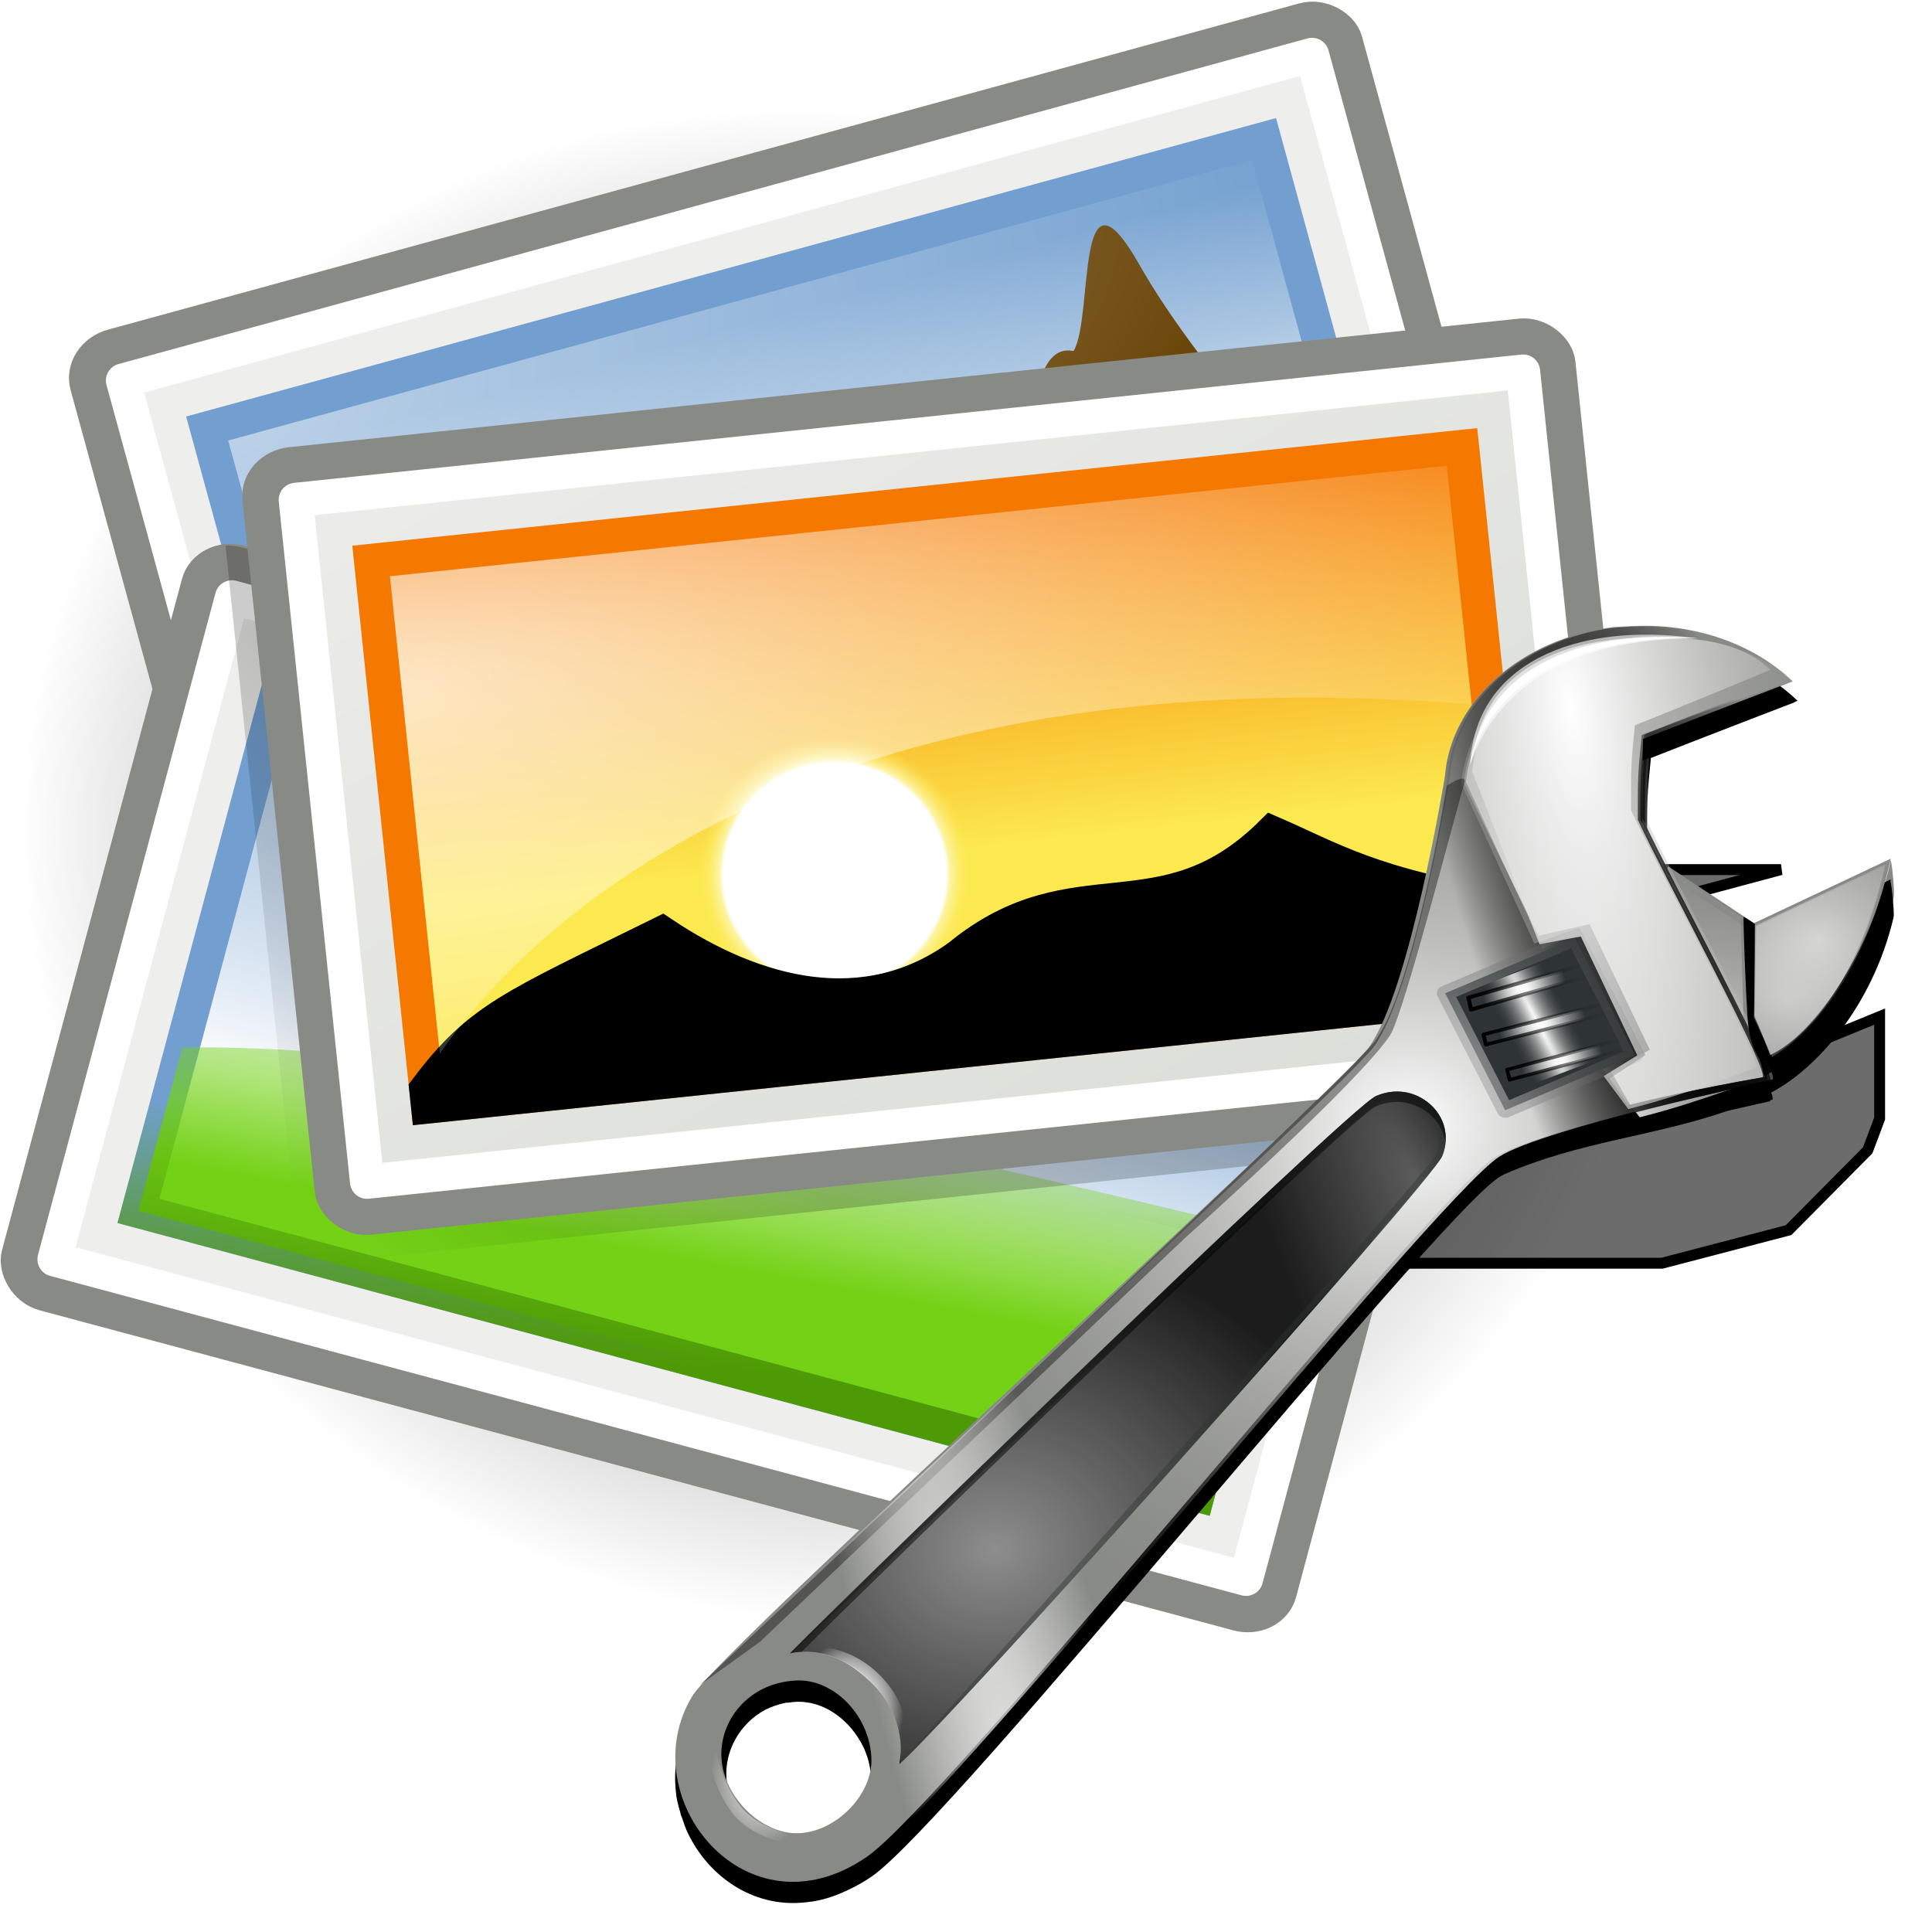 <?xml version="1.0" encoding="UTF-8" standalone="no"?>
<!-- Created with Inkscape (http://www.inkscape.org/) -->

<svg
    xmlns:dc="http://purl.org/dc/elements/1.1/"
    xmlns:cc="http://creativecommons.org/ns#"
    xmlns:rdf="http://www.w3.org/1999/02/22-rdf-syntax-ns#"
    xmlns:svg="http://www.w3.org/2000/svg"
    xmlns="http://www.w3.org/2000/svg"
    xmlns:xlink="http://www.w3.org/1999/xlink"
    xmlns:sodipodi="http://sodipodi.sourceforge.net/DTD/sodipodi-0.dtd"
    xmlns:inkscape="http://www.inkscape.org/namespaces/inkscape"
    height="120"
    id="svg2"
    inkscape:export-filename="icon.png"
    inkscape:export-xdpi="96"
    inkscape:export-ydpi="96"
    inkscape:output_extension="org.inkscape.output.svgz.inkscape"
    inkscape:version="0.91 r13725"
    sodipodi:docname="icon.svg"
    sodipodi:modified="true"
    sodipodi:version="0.32"
    version="1.0"
    width="120">
   <defs
       id="defs4">
      <linearGradient
          id="linearGradient4174">
         <stop
             id="stop4176"
             offset="0"
             style="stop-color:#ffffff;stop-opacity:1;" />
         <stop
             id="stop4178"
             offset="1"
             style="stop-color:#3e3e3e;stop-opacity:0;" />
      </linearGradient>
      <linearGradient
          id="linearGradient5928"
          inkscape:collect="always">
         <stop
             id="stop5930"
             offset="0"
             style="stop-color:#000000;stop-opacity:1;" />
         <stop
             id="stop5932"
             offset="1"
             style="stop-color:#000000;stop-opacity:0;" />
      </linearGradient>
      <linearGradient
          id="linearGradient10539">
         <stop
             id="stop10541"
             offset="0"
             style="stop-color:#ffffff;stop-opacity:1;" />
         <stop
             id="stop10543"
             offset="1"
             style="stop-color:#888a85;stop-opacity:0;" />
      </linearGradient>
      <linearGradient
          id="linearGradient11428"
          inkscape:collect="always">
         <stop
             id="stop11430"
             offset="0"
             style="stop-color:#ffffff;stop-opacity:1;" />
         <stop
             id="stop11432"
             offset="1"
             style="stop-color:#ffffff;stop-opacity:0;" />
      </linearGradient>
      <linearGradient
          id="linearGradient15825">
         <stop
             id="stop15827"
             offset="0"
             style="stop-color:#ffffff;stop-opacity:1;" />
         <stop
             id="stop15829"
             offset="1"
             style="stop-color:#555753;stop-opacity:0;" />
      </linearGradient>
      <linearGradient
          id="linearGradient17579">
         <stop
             id="stop17581"
             offset="0"
             style="stop-color:#ffffff;stop-opacity:1;" />
         <stop
             id="stop17583"
             offset="1"
             style="stop-color:#000000;stop-opacity:0;" />
      </linearGradient>
      <linearGradient
          id="linearGradient3405">
         <stop
             id="stop3407"
             offset="0"
             style="stop-color:#729fcf;stop-opacity:1;" />
         <stop
             id="stop3409"
             offset="1"
             style="stop-color:#ffffff;stop-opacity:1;" />
      </linearGradient>
      <linearGradient
          id="linearGradient3397">
         <stop
             id="stop3399"
             offset="0"
             style="stop-color:#e9b96e;stop-opacity:1" />
         <stop
             id="stop3401"
             offset="1"
             style="stop-color:#653f01;stop-opacity:1" />
      </linearGradient>
      <linearGradient
          id="linearGradient3493">
         <stop
             id="stop3495"
             offset="0"
             style="stop-color:#ffffff;stop-opacity:1" />
         <stop
             id="stop3503"
             offset="0.813"
             style="stop-color:#ffffff;stop-opacity:1;" />
         <stop
             id="stop3501"
             offset="0.84"
             style="stop-color:#fdf4a7;stop-opacity:1;" />
         <stop
             id="stop3497"
             offset="1"
             style="stop-color:#fce94f;stop-opacity:0;" />
      </linearGradient>
      <filter
          height="1.342"
          id="filter5545"
          inkscape:collect="always"
          width="1.254"
          x="-0.127"
          y="-0.171">
         <feGaussianBlur
             id="feGaussianBlur5547"
             inkscape:collect="always"
             stdDeviation="2.639" />
      </filter>
      <radialGradient
          cx="154.178"
          cy="33.309"
          fx="154.178"
          fy="33.309"
          gradientTransform="matrix(0.97,-0.063,0.064,0.881,-31.01,-1.065)"
          gradientUnits="userSpaceOnUse"
          id="radialGradient3723"
          inkscape:collect="always"
          r="11.547"
          xlink:href="#linearGradient5928" />
      <filter
          id="filter3933"
          inkscape:collect="always">
         <feGaussianBlur
             id="feGaussianBlur3935"
             inkscape:collect="always"
             stdDeviation="1.482" />
      </filter>
      <radialGradient
          cx="154.178"
          cy="33.309"
          fx="154.178"
          fy="33.309"
          gradientTransform="matrix(1,0,0,0.932,3.581,-10.168)"
          gradientUnits="userSpaceOnUse"
          id="radialGradient9655"
          inkscape:collect="always"
          r="11.547"
          xlink:href="#linearGradient5928" />
      <radialGradient
          cx="173.353"
          cy="29.474"
          fx="173.353"
          fy="29.474"
          gradientTransform="matrix(5.093,0.037,-0.033,4.588,-711.648,-118.823)"
          gradientUnits="userSpaceOnUse"
          id="radialGradient9657"
          inkscape:collect="always"
          r="7.125"
          xlink:href="#linearGradient4174" />
      <radialGradient
          cx="150.178"
          cy="56.317"
          fx="150.178"
          fy="56.317"
          gradientTransform="matrix(7.9,-0.133,0.103,6.099,-1031.154,-297.761)"
          gradientUnits="userSpaceOnUse"
          id="radialGradient9659"
          inkscape:collect="always"
          r="4.696"
          xlink:href="#linearGradient4174" />
      <radialGradient
          cx="78.345"
          cy="47.897"
          fx="78.345"
          fy="47.897"
          gradientTransform="matrix(1.028,-0.127,0.131,0.935,9.225,-4.675)"
          gradientUnits="userSpaceOnUse"
          id="radialGradient3715"
          inkscape:collect="always"
          r="59.07"
          xlink:href="#linearGradient10539" />
      <radialGradient
          cx="222.099"
          cy="1.235"
          fx="222.099"
          fy="1.235"
          gradientTransform="matrix(2.378,-0.308,1.04,6.868,-416.32,88.188)"
          gradientUnits="userSpaceOnUse"
          id="radialGradient3712"
          inkscape:collect="always"
          r="16.391"
          xlink:href="#linearGradient10539" />
      <radialGradient
          cx="302.089"
          cy="-10.284"
          fx="302.089"
          fy="-10.284"
          gradientTransform="matrix(0.286,-0.097,0.34,0.874,39.663,55.647)"
          gradientUnits="userSpaceOnUse"
          id="radialGradient3709"
          inkscape:collect="always"
          r="59.073"
          xlink:href="#linearGradient5928" />
      <radialGradient
          cx="302.089"
          cy="-10.284"
          fx="302.089"
          fy="-10.284"
          gradientTransform="matrix(0.286,-0.097,0.34,0.874,39.911,55.617)"
          gradientUnits="userSpaceOnUse"
          id="radialGradient3706"
          inkscape:collect="always"
          r="59.073"
          xlink:href="#linearGradient5928" />
      <radialGradient
          cx="64.035"
          cy="72.254"
          fx="64.035"
          fy="72.254"
          gradientTransform="matrix(0.354,-4.171,5.033,-1.52,-331.365,448.841)"
          gradientUnits="userSpaceOnUse"
          id="radialGradient19335"
          inkscape:collect="always"
          r="8.072"
          xlink:href="#linearGradient17579" />
      <radialGradient
          cx="77.371"
          cy="64.804"
          fx="77.371"
          fy="64.804"
          gradientTransform="matrix(0.719,0.052,0.124,10.146,11.772,-600.324)"
          gradientUnits="userSpaceOnUse"
          id="radialGradient15831"
          inkscape:collect="always"
          r="4.142"
          xlink:href="#linearGradient15825" />
      <radialGradient
          cx="94.138"
          cy="38.928"
          fx="94.138"
          fy="38.928"
          gradientTransform="matrix(0.581,0.006,-0.075,9.383,36.031,-309.666)"
          gradientUnits="userSpaceOnUse"
          id="radialGradient12309"
          inkscape:collect="always"
          r="6.873"
          xlink:href="#linearGradient11428" />
      <linearGradient
          gradientTransform="matrix(0.737,-6.658052e-7,1.272726e-7,1.016,23.723,1.032)"
          gradientUnits="userSpaceOnUse"
          id="linearGradient13190"
          inkscape:collect="always"
          x1="79.735"
          x2="95"
          xlink:href="#linearGradient5928"
          y1="48.539"
          y2="48.539" />
      <radialGradient
          cx="94.138"
          cy="38.928"
          fx="94.138"
          fy="38.928"
          gradientTransform="matrix(0.566,0.005,-0.073,8.025,38.463,-251.365)"
          gradientUnits="userSpaceOnUse"
          id="radialGradient14940"
          inkscape:collect="always"
          r="6.873"
          xlink:href="#linearGradient11428" />
      <linearGradient
          gradientTransform="matrix(0.718,5.475357e-7,-1.861064e-8,0.869,26.477,14.374)"
          gradientUnits="userSpaceOnUse"
          id="linearGradient14942"
          inkscape:collect="always"
          x1="79.735"
          x2="95"
          xlink:href="#linearGradient5928"
          y1="48.539"
          y2="48.539" />
      <radialGradient
          cx="94.138"
          cy="38.928"
          fx="94.138"
          fy="38.928"
          gradientTransform="matrix(0.603,0.005,-0.077,7.999,33.705,-255.13)"
          gradientUnits="userSpaceOnUse"
          id="radialGradient14946"
          inkscape:collect="always"
          r="6.873"
          xlink:href="#linearGradient11428" />
      <linearGradient
          gradientTransform="matrix(0.765,-9.213433e-7,-8.9154829e-8,0.866,20.941,9.725)"
          gradientUnits="userSpaceOnUse"
          id="linearGradient14948"
          inkscape:collect="always"
          x1="79.735"
          x2="95"
          xlink:href="#linearGradient5928"
          y1="48.539"
          y2="48.539" />
      <linearGradient
          gradientTransform="matrix(1.069,-0.132,0.134,0.956,4.131,-5.321)"
          gradientUnits="userSpaceOnUse"
          id="linearGradient3697"
          inkscape:collect="always"
          x1="105.581"
          x2="120.069"
          xlink:href="#linearGradient5928"
          y1="11.271"
          y2="11.271" />
      <filter
          id="filter3737"
          inkscape:collect="always">
         <feGaussianBlur
             id="feGaussianBlur3739"
             inkscape:collect="always"
             stdDeviation="0.301" />
      </filter>
      <linearGradient
          gradientTransform="matrix(1.028,-0.127,0.134,0.956,9.079,-5.933)"
          gradientUnits="userSpaceOnUse"
          id="linearGradient3694"
          inkscape:collect="always"
          x1="114.744"
          x2="141.673"
          xlink:href="#linearGradient5928"
          y1="51.132"
          y2="13.185" />
      <radialGradient
          cx="224.464"
          cy="-4.226"
          fx="224.464"
          fy="-4.226"
          gradientTransform="matrix(2.378,-0.308,1.04,6.868,-417.441,87.388)"
          gradientUnits="userSpaceOnUse"
          id="radialGradient3691"
          inkscape:collect="always"
          r="16.391"
          xlink:href="#linearGradient10539" />
      <filter
          id="filter3985"
          inkscape:collect="always">
         <feGaussianBlur
             id="feGaussianBlur3987"
             inkscape:collect="always"
             stdDeviation="0.187" />
      </filter>
      <radialGradient
          cx="19.006"
          cy="99.121"
          fx="19.006"
          fy="99.121"
          gradientTransform="matrix(-1.033,0.079,-0.116,-1.358,64,227.09)"
          gradientUnits="userSpaceOnUse"
          id="radialGradient3687"
          inkscape:collect="always"
          r="4.603"
          xlink:href="#linearGradient11428" />
      <radialGradient
          cx="174.077"
          cy="28.16"
          fx="174.077"
          fy="28.16"
          gradientTransform="matrix(4.944,-0.285,0.284,4.339,-732.581,-60.89)"
          gradientUnits="userSpaceOnUse"
          id="radialGradient3683"
          inkscape:collect="always"
          r="7.125"
          xlink:href="#linearGradient4174" />
      <radialGradient
          cx="27.961"
          cy="118.944"
          fx="27.961"
          fy="118.944"
          gradientTransform="matrix(0.219,-0.068,0.767,2.457,-26.973,-159.482)"
          gradientUnits="userSpaceOnUse"
          id="radialGradient3664"
          inkscape:collect="always"
          r="54.614"
          xlink:href="#linearGradient11428" />
      <radialGradient
          cx="62.262"
          cy="77.168"
          fx="56.313"
          fy="65.785"
          gradientTransform="matrix(0.465,1.004,-0.285,0.196,89.428,-34.204)"
          gradientUnits="userSpaceOnUse"
          id="radialGradient3659"
          inkscape:collect="always"
          r="33.898"
          xlink:href="#linearGradient11428" />
      <radialGradient
          cx="22.596"
          cy="66.949"
          fx="22.596"
          fy="66.949"
          gradientTransform="matrix(1.028,-0.127,0.121,0.863,24.52,16.235)"
          gradientUnits="userSpaceOnUse"
          id="radialGradient3656"
          inkscape:collect="always"
          r="33.898"
          xlink:href="#linearGradient11428" />
      <radialGradient
          cx="18.988"
          cy="99.099"
          fx="18.988"
          fy="99.099"
          gradientTransform="matrix(1.028,-0.127,0.178,1.271,4.713,-37.108)"
          gradientUnits="userSpaceOnUse"
          id="radialGradient3652"
          inkscape:collect="always"
          r="4.909"
          xlink:href="#linearGradient11428" />
      <radialGradient
          cx="18.988"
          cy="99.099"
          fx="18.988"
          fy="99.099"
          gradientTransform="matrix(1.028,-0.127,0.178,1.271,4.713,-37.108)"
          gradientUnits="userSpaceOnUse"
          id="radialGradient3649"
          inkscape:collect="always"
          r="4.909"
          xlink:href="#linearGradient11428" />
      <filter
          id="filter3989"
          inkscape:collect="always">
         <feGaussianBlur
             id="feGaussianBlur3991"
             inkscape:collect="always"
             stdDeviation="0.086" />
      </filter>
      <filter
          id="filter3995"
          inkscape:collect="always">
         <feGaussianBlur
             id="feGaussianBlur3997"
             inkscape:collect="always"
             stdDeviation="0.174" />
      </filter>
      <radialGradient
          cx="24.218"
          cy="24.218"
          fx="24.218"
          fy="24.218"
          gradientUnits="userSpaceOnUse"
          id="radialGradient3471"
          inkscape:collect="always"
          r="24.218"
          xlink:href="#linearGradient5928" />
      <linearGradient
          gradientUnits="userSpaceOnUse"
          id="linearGradient3473"
          inkscape:collect="always"
          x1="21.812"
          x2="21.812"
          xlink:href="#linearGradient3405"
          y1="-73.302"
          y2="-63.038" />
      <linearGradient
          gradientUnits="userSpaceOnUse"
          id="linearGradient3475"
          inkscape:collect="always"
          x1="12.228"
          x2="12.228"
          xlink:href="#linearGradient3397"
          y1="-53.602"
          y2="-65.246" />
      <linearGradient
          gradientUnits="userSpaceOnUse"
          id="linearGradient3477"
          inkscape:collect="always"
          x1="34.938"
          x2="34.938"
          xlink:href="#linearGradient3389"
          y1="-59.281"
          y2="-60.439" />
      <linearGradient
          id="linearGradient3389"
          inkscape:collect="always">
         <stop
             id="stop3391"
             offset="0"
             style="stop-color:#8f5902;stop-opacity:1" />
         <stop
             id="stop3393"
             offset="1"
             style="stop-color:#8f5902;stop-opacity:0" />
      </linearGradient>
      <radialGradient
          cx="7.086"
          cy="-81.039"
          fx="7.086"
          fy="-81.039"
          gradientTransform="matrix(2.139,0,0,0.781,-10.156,-10.684)"
          gradientUnits="userSpaceOnUse"
          id="radialGradient3479"
          inkscape:collect="always"
          r="15.5"
          xlink:href="#linearGradient11428" />
      <linearGradient
          gradientTransform="translate(40,0)"
          gradientUnits="userSpaceOnUse"
          id="linearGradient3481"
          inkscape:collect="always"
          x1="21.812"
          x2="21.812"
          xlink:href="#linearGradient3405"
          y1="-73.302"
          y2="-63.038" />
      <radialGradient
          cx="7.086"
          cy="-81.039"
          fx="7.086"
          fy="-81.039"
          gradientTransform="matrix(2.139,0,0,0.781,29.844,-10.684)"
          gradientUnits="userSpaceOnUse"
          id="radialGradient3483"
          inkscape:collect="always"
          r="15.5"
          xlink:href="#linearGradient11428" />
      <linearGradient
          gradientUnits="userSpaceOnUse"
          id="linearGradient3485"
          inkscape:collect="always"
          x1="66.375"
          x2="65.875"
          xlink:href="#linearGradient3705"
          y1="-61.75"
          y2="-68.375" />
      <linearGradient
          id="linearGradient3705"
          inkscape:collect="always">
         <stop
             id="stop3707"
             offset="0"
             style="stop-color:#73d216;stop-opacity:1;" />
         <stop
             id="stop3709"
             offset="1"
             style="stop-color:#73d216;stop-opacity:0;" />
      </linearGradient>
      <linearGradient
          gradientUnits="userSpaceOnUse"
          id="linearGradient3487"
          inkscape:collect="always"
          x1="62.375"
          x2="61.5"
          xlink:href="#linearGradient3697-6"
          y1="-58.5"
          y2="-64.375" />
      <linearGradient
          id="linearGradient3697-6"
          inkscape:collect="always">
         <stop
             id="stop3699"
             offset="0"
             style="stop-color:#4e9a06;stop-opacity:1;" />
         <stop
             id="stop3701"
             offset="1"
             style="stop-color:#4e9a06;stop-opacity:0;" />
      </linearGradient>
      <linearGradient
          gradientTransform="translate(-70,0)"
          gradientUnits="userSpaceOnUse"
          id="linearGradient3489"
          inkscape:collect="always"
          x1="86.5"
          x2="78.938"
          xlink:href="#linearGradient5928"
          y1="27.988"
          y2="35.812" />
      <linearGradient
          gradientUnits="userSpaceOnUse"
          id="linearGradient3491"
          inkscape:collect="always"
          x1="33.067"
          x2="12.313"
          xlink:href="#linearGradient3552"
          y1="-68.606"
          y2="-115.583" />
      <linearGradient
          id="linearGradient3552"
          inkscape:collect="always">
         <stop
             id="stop3554"
             offset="0"
             style="stop-color:#d3d7cf;stop-opacity:1" />
         <stop
             id="stop3556"
             offset="1"
             style="stop-color:#eeeeec;stop-opacity:1" />
      </linearGradient>
      <linearGradient
          gradientUnits="userSpaceOnUse"
          id="linearGradient3494"
          inkscape:collect="always"
          x1="23.932"
          x2="23.932"
          xlink:href="#linearGradient3513"
          y1="-104.151"
          y2="-94.358" />
      <linearGradient
          id="linearGradient3513"
          inkscape:collect="always">
         <stop
             id="stop3515"
             offset="0"
             style="stop-color:#f57900;stop-opacity:1" />
         <stop
             id="stop3517"
             offset="1"
             style="stop-color:#fce94f;stop-opacity:1" />
      </linearGradient>
      <radialGradient
          cx="22"
          cy="-96"
          fx="22"
          fy="-96"
          gradientTransform="translate(-5,2)"
          gradientUnits="userSpaceOnUse"
          id="radialGradient3496"
          inkscape:collect="always"
          r="4"
          xlink:href="#linearGradient3493" />
      <radialGradient
          cx="6.673"
          cy="-76.967"
          fx="6.673"
          fy="-76.967"
          gradientTransform="matrix(2.583,0,0,0.944,-13.122,-28.19)"
          gradientUnits="userSpaceOnUse"
          id="radialGradient3498"
          inkscape:collect="always"
          r="15.5"
          xlink:href="#linearGradient11428" />
   </defs>
   <sodipodi:namedview
       bordercolor="#666666"
       borderopacity="1.0"
       gridtolerance="6"
       guidetolerance="6"
       id="base"
       inkscape:current-layer="layer2"
       inkscape:cx="-0.19148943"
       inkscape:cy="28"
       inkscape:document-units="px"
       inkscape:guide-bbox="true"
       inkscape:pageopacity="0.0"
       inkscape:pageshadow="2"
       inkscape:window-height="1137"
       inkscape:window-width="1920"
       inkscape:window-x="-8"
       inkscape:window-y="-8"
       inkscape:zoom="3.6153846"
       objecttolerance="5"
       pagecolor="#ffffff"
       showgrid="true"
       showguides="true"
       inkscape:window-maximized="1"
       fit-margin-top="0"
       fit-margin-left="0"
       fit-margin-right="0"
       fit-margin-bottom="0">
      <inkscape:grid
          color="#0000ff"
          empcolor="#0000ff"
          empopacity="0.4"
          empspacing="2"
          enabled="true"
          id="GridFromPre046Settings"
          opacity="0.2"
          originx="-6.005"
          originy="-7.707"
          spacingx="4px"
          spacingy="4px"
          type="xygrid"
          visible="true" />
   </sodipodi:namedview>
   <g
       inkscape:groupmode="layer"
       id="layer3"
       inkscape:label="Frames"
       style="display:inline"
       transform="translate(-6.005,-0.293)">
      <g
          style="display:inline"
          id="g3446"
          transform="matrix(2.128,0,0,2.128,6.179,-0.855)">
         <circle
             id="path3599"
             style="opacity:0.701;fill:url(#radialGradient3471);fill-opacity:1;stroke:none;stroke-width:0.5;stroke-linecap:round;stroke-linejoin:miter;stroke-miterlimit:4;stroke-dasharray:none;stroke-dashoffset:0;stroke-opacity:1"
             transform="matrix(0.949,0.286,-0.262,0.87,7.714,-2.162)"
             cx="24.218"
             cy="24.218"
             r="24.218" />
         <g
             id="g3612-0"
             transform="matrix(0.964,-0.264,0.264,0.964,21.295,86.053)">
            <rect
                height="22"
                id="rect3614"
                rx="0.966"
                ry="0.86"
                style="opacity:1;fill:#eeeeec;fill-opacity:1;stroke:#888a85;stroke-width:1.1;stroke-linecap:round;stroke-linejoin:round;stroke-miterlimit:4;stroke-dasharray:none;stroke-dashoffset:0;stroke-opacity:1"
                width="38"
                x="1.5"
                y="-77.5" />
            <rect
                height="20"
                id="rect3616"
                rx="0"
                ry="0"
                style="opacity:1;fill:none;fill-opacity:1;stroke:#ffffff;stroke-width:1;stroke-linecap:round;stroke-linejoin:round;stroke-miterlimit:4;stroke-dasharray:none;stroke-dashoffset:0;stroke-opacity:1"
                width="36"
                x="2.5"
                y="-76.5" />
            <g
                id="g3618">
               <rect
                   height="16"
                   id="rect3620-2"
                   rx="0"
                   ry="0"
                   style="opacity:1;fill:url(#linearGradient3473);fill-opacity:1;stroke:#729fcf;stroke-width:1;stroke-linecap:round;stroke-linejoin:miter;stroke-miterlimit:4;stroke-dasharray:none;stroke-dashoffset:0;stroke-opacity:1"
                   width="32"
                   x="4.5"
                   y="-74.5" />
               <path
                   d="m 5,-58.5 c 1.437,-7.5 3.948,-4.799 6.188,-11.188 1.313,0.772 1.799,0.267 2.812,1.125 1.009,1.252 1.472,3.231 2,5.125 C 18.903,-68 19.561,-62 23.188,-61.062 27,-62.473 27.5,-71 29.5,-70 c 0.818,-0.762 1.564,-5.578 2.5,-2 1,4 3.664,8.257 4.5,12 l 0,1.5 -31.5,0 z"
                   id="path3622"
                   sodipodi:nodetypes="cccccccccc"
                   style="fill:url(#linearGradient3475);fill-opacity:1;fill-rule:evenodd;stroke:url(#linearGradient3477);stroke-width:1px;stroke-linecap:butt;stroke-linejoin:miter;stroke-opacity:1"
                   inkscape:connector-curvature="0" />
               <path
                   d="m 5,-74 31,0 0,7 c -16.342,-3.067 -26.417,1.721 -31,7 l 0,-14 z"
                   id="path3624"
                   sodipodi:nodetypes="ccccc"
                   style="opacity:0.525;fill:url(#radialGradient3479);fill-opacity:1;stroke:none;stroke-width:1;stroke-linecap:round;stroke-linejoin:miter;stroke-miterlimit:4;stroke-dashoffset:0;stroke-opacity:1"
                   inkscape:connector-curvature="0" />
            </g>
         </g>
         <g
             id="g3720"
             transform="matrix(0.966,0.259,-0.259,0.966,-54.178,80.868)">
            <rect
                height="22"
                id="rect3722"
                rx="0.966"
                ry="0.86"
                style="fill:#eeeeec;fill-opacity:1;stroke:#888a85;stroke-width:1.1;stroke-linecap:round;stroke-linejoin:round;stroke-miterlimit:4;stroke-dasharray:none;stroke-dashoffset:0;stroke-opacity:1"
                width="38"
                x="41.5"
                y="-77.5" />
            <rect
                height="20"
                id="rect3724"
                rx="0"
                ry="0"
                style="fill:none;fill-opacity:1;stroke:#ffffff;stroke-width:1;stroke-linecap:round;stroke-linejoin:round;stroke-miterlimit:4;stroke-dasharray:none;stroke-dashoffset:0;stroke-opacity:1"
                width="36"
                x="42.5"
                y="-76.5" />
            <rect
                height="16"
                id="rect3726"
                rx="0"
                ry="0"
                style="fill:url(#linearGradient3481);fill-opacity:1;stroke:#729fcf;stroke-width:1;stroke-linecap:round;stroke-linejoin:miter;stroke-miterlimit:4;stroke-dasharray:none;stroke-dashoffset:0;stroke-opacity:1"
                width="32"
                x="44.5"
                y="-74.5" />
            <path
                d="m 45,-74 31,0 0,7 c -16.342,-3.067 -26.417,1.721 -31,7 l 0,-14 z"
                id="path3728"
                sodipodi:nodetypes="ccccc"
                style="opacity:0.525;fill:url(#radialGradient3483);fill-opacity:1;stroke:none;stroke-width:1;stroke-linecap:round;stroke-linejoin:miter;stroke-miterlimit:4;stroke-dashoffset:0;stroke-opacity:1"
                inkscape:connector-curvature="0" />
            <path
                d="m 44.5,-63.438 c 8.111,-2.278 19.968,-2.682 32,-3 l 0,7.938 -32,0 0,-4.938 z"
                id="path3730"
                sodipodi:nodetypes="ccccc"
                style="fill:url(#linearGradient3485);fill-opacity:1;stroke:url(#linearGradient3487);stroke-width:1;stroke-linecap:round;stroke-linejoin:miter;stroke-miterlimit:4;stroke-dashoffset:0;stroke-opacity:1"
                inkscape:connector-curvature="0" />
         </g>
         <path
             d="m 6.5,16.469 1.969,18.938 c 0.125,1.199 1.249,1.961 2.375,1.844 l 30.344,-3.188 1.75,-6.5 C 43.14,26.808 42.633,26.047 41.875,25.844 L 7.031,16.531 C 6.852,16.483 6.676,16.453 6.5,16.469 Z"
             id="path3742"
             style="opacity:0.2;fill:url(#linearGradient3489);fill-opacity:1;stroke:none;stroke-width:1;stroke-linecap:round;stroke-linejoin:round;stroke-miterlimit:4;stroke-dasharray:none;stroke-dashoffset:0;stroke-opacity:1"
             inkscape:connector-curvature="0" />
         <g
             id="g3546"
             transform="matrix(0.995,-0.104,0.104,0.995,17.141,121.358)">
            <rect
                height="22"
                id="rect3548"
                rx="0.966"
                ry="0.86"
                style="opacity:1;fill:url(#linearGradient3491);fill-opacity:1;stroke:#888a85;stroke-width:1.1;stroke-linecap:round;stroke-linejoin:round;stroke-miterlimit:4;stroke-dasharray:none;stroke-dashoffset:0;stroke-opacity:1"
                width="38"
                x="1.5"
                y="-107.5" />
            <rect
                height="20"
                id="rect3550"
                rx="0"
                ry="0"
                style="opacity:1;fill:none;fill-opacity:1;stroke:#ffffff;stroke-width:1;stroke-linecap:round;stroke-linejoin:round;stroke-miterlimit:4;stroke-dasharray:none;stroke-dashoffset:0;stroke-opacity:1"
                width="36"
                x="2.5"
                y="-106.5" />
            <g
                id="g3552">
               <rect
                   height="16"
                   id="rect3554"
                   rx="0"
                   ry="0"
                   style="opacity:1;fill:url(#linearGradient3494);fill-opacity:1;stroke:#f57900;stroke-width:1;stroke-linecap:round;stroke-linejoin:miter;stroke-miterlimit:4;stroke-dasharray:none;stroke-dashoffset:0;stroke-opacity:1"
                   width="32"
                   x="4.5"
                   y="-104.5" />
               <rect
                   height="8"
                   id="rect3556"
                   style="opacity:1;fill:url(#radialGradient3496);fill-opacity:1;stroke:none;stroke-width:1;stroke-linecap:round;stroke-linejoin:miter;stroke-miterlimit:4;stroke-dasharray:none;stroke-dashoffset:0;stroke-opacity:1"
                   width="8"
                   x="13"
                   y="-98" />
               <path
                   d="m 4.5,-89 c 1.765,-1.895 2.734,-2.121 7.312,-3.812 2.517,2.097 5.632,3.253 8.562,1.562 3.653,-2.407 5.938,0.191 9.438,-2.625 1.599,0.896 2.755,1.854 6.688,2.875 l 0,2.5 -32,0 0,-0.5 z"
                   id="path3558"
                   sodipodi:nodetypes="cccccccc"
                   style="fill:#000000;fill-rule:evenodd;stroke:#000000;stroke-width:1px;stroke-linecap:butt;stroke-linejoin:miter;stroke-opacity:1"
                   inkscape:connector-curvature="0" />
               <path
                   d="m 5,-104 31,0 0,7 c -16.342,-3.067 -26.417,1.721 -31,7 l 0,-14 z"
                   id="path3560"
                   sodipodi:nodetypes="ccccc"
                   style="opacity:0.755;fill:url(#radialGradient3498);fill-opacity:1;stroke:none;stroke-width:1;stroke-linecap:round;stroke-linejoin:miter;stroke-miterlimit:4;stroke-dashoffset:0;stroke-opacity:1"
                   inkscape:connector-curvature="0" />
            </g>
         </g>
      </g>
   </g>
   <g
       inkscape:groupmode="layer"
       id="layer2"
       inkscape:label="Wrench"
       style="display:inline"
       transform="translate(-6.005,-0.293)">
      <g
          id="g4507"
          transform="matrix(0.678,0,0,0.678,38.637,32.629)">
         <path
             style="fill:#000000;fill-opacity:0.578;fill-rule:evenodd;stroke:#000000;stroke-width:1px;stroke-linecap:butt;stroke-linejoin:miter;stroke-opacity:1;filter:url(#filter5545)"
             id="path5479"
             d="M 103.188,31.969 90.969,32.062 88.156,42.312 84.625,57.156 82.656,61 l -7.5,7.031 28.969,0 L 115.719,65 l 7.25,-7.312 1.094,-2.906 0,-9.344 -8.688,3.562 -6.719,-3.312 -3.344,-4.625 0.156,-6.531 9.562,-2.562 -11.844,0 z"
             inkscape:connector-curvature="0" />
         <g
             transform="matrix(0.941,0,0,0.941,-9.567,27.278)"
             id="g3725">
            <path
                style="fill:#000000;fill-opacity:1;fill-rule:evenodd;stroke:url(#radialGradient3723);stroke-width:1.578;stroke-linecap:round;stroke-linejoin:round;stroke-miterlimit:4;stroke-dasharray:none;stroke-opacity:1;filter:url(#filter3933)"
                sodipodi:nodetypes="csssssccsscscccccsssssssssssssssssscssscsscccssssssccscccccccscccsssssssscsscssc"
                id="path3762"
                d="m 119.491,-16.842 c -0.388,0.002 -0.764,0.011 -1.156,0.031 -0.041,0.002 -0.084,-0.002 -0.125,0 -0.229,0.013 -1.084,0.055 -1.156,0.062 -0.063,0.007 -0.153,-0.005 -0.219,0 -0.071,0.008 -0.148,0.023 -0.219,0.031 -0.641,0.079 -1.289,0.184 -1.906,0.312 -7.767,1.432 -13.666,6.637 -14.844,12.906 -0.052,0.265 -0.091,0.543 -0.125,0.812 -0.021,0.177 -0.049,0.353 -0.062,0.531 -0.005,0.033 -0.026,0.092 -0.031,0.125 0,0 -3.381,20.71 -7.375,26.281 -0.098,0.137 -0.232,0.332 -0.438,0.562 -1.44,1.508 -4.713,4.672 -8.781,8.594 -15.887,15.088 -47.183,43.767 -54.906,52 -0.09,0.085 -1.062,1 -1.062,1 l 0.406,-0.281 c -0.53,0.587 -0.929,1.042 -1.094,1.312 -0.745,1.224 -1.225,2.509 -1.469,3.812 -0.004,0.02 0.004,0.043 0,0.062 -0.055,0.305 -0.095,0.6 -0.125,0.906 -0.003,0.03 0.003,0.064 0,0.094 -0.028,0.307 -0.059,0.631 -0.062,0.938 -1.6e-4,0.01 1.3e-4,0.021 0,0.031 -0.002,0.305 0.01,0.603 0.031,0.906 0.001,0.021 -0.002,0.042 0,0.062 0.023,0.303 0.048,0.607 0.094,0.906 0.003,0.02 -0.003,0.042 0,0.062 0.047,0.299 0.119,0.581 0.188,0.875 0.051,0.226 0.124,0.433 0.188,0.656 0.027,0.092 0.034,0.19 0.062,0.281 0.007,0.022 0.024,0.04 0.031,0.062 0.017,0.053 0.045,0.103 0.062,0.156 0.174,0.525 0.354,1.065 0.594,1.562 0.01,0.02 0.021,0.042 0.031,0.062 2.013,4.121 6.216,7.114 11.125,6.688 0.262,-0.017 0.546,-0.056 0.812,-0.094 0.01,-0.002 0.021,0.002 0.031,0 0.072,-0.01 0.147,-0.019 0.219,-0.031 1.128,-0.184 2.292,-0.58 3.469,-1.156 0.728,-0.339 1.45,-0.746 2.188,-1.25 7.777,-5.322 54.752,-63.992 61.094,-68.094 0.136,-0.088 0.33,-0.19 0.5,-0.281 7.346,-3.211 14.401,-3.648 21.781,-6.188 2.389,-0.546 4,-0.906 4,-0.906 0.005,0.001 0.026,-5.44e-4 0.031,0 0.004,-5e-5 0.027,6.35e-4 0.031,0 0.003,-0.002 0.028,-0.029 0.031,-0.031 0.002,-0.004 0.03,-0.027 0.031,-0.031 0.001,-0.005 -8.9e-4,-0.025 0,-0.031 5e-4,-0.006 0.001,-0.022 0,-0.031 0.003,-7.45e-4 0.125,-0.031 0.125,-0.031 0.162,0.036 0.139,-0.207 -0.031,-0.719 4.289,-2.226 9.821,-8.274 11.906,-17.031 0.101,-0.424 -0.194,-3.349 -0.312,-3.531 0.015,-0.064 0.048,-0.123 0.062,-0.188 l -13.312,6.281 -8.219,-5.469 c -0.887,-1.739 -1.712,-3.319 -2.219,-4.406 4e-5,-4.128 -0.003,-4.478 0.375,-8.219 5.075,-1.998 14.031,-5.438 14.031,-5.438 -0.011,-0.01 -0.021,-0.021 -0.031,-0.031 0.013,-0.005 0.281,-0.094 0.281,-0.094 -3.467,-3.34 -8.717,-5.428 -14.531,-5.406 z M 36.648,86.001 c 2.457,-0.058 4.838,1.56 6.156,3.906 0.109,0.199 0.219,0.385 0.312,0.594 0.01,0.022 0.022,0.041 0.031,0.062 0.092,0.21 0.175,0.437 0.25,0.656 0.008,0.022 0.024,0.041 0.031,0.062 0.121,0.364 0.212,0.742 0.281,1.125 0.032,0.167 0.041,0.33 0.062,0.5 0.023,0.197 0.054,0.394 0.062,0.594 0.127,3.16 -2.739,6.436 -6,7.156 -0.165,0.022 -0.334,0.023 -0.5,0.031 -3.652,0.191 -7.365,-3.465 -7.594,-7.281 -0.157,-2.629 1.265,-5.261 3.781,-6.625 0.611,-0.3 1.306,-0.549 2.031,-0.688 0.061,-0.009 0.126,0.007 0.188,0 0.295,-0.045 0.595,-0.077 0.906,-0.094 z"
                inkscape:connector-curvature="0" />
            <g
                transform="matrix(0.97,-0.063,0.069,0.945,-33.759,6.771)"
                inkscape:r_cy="true"
                inkscape:r_cx="true"
                id="g8758">
               <path
                   style="opacity:1;fill:#888a85;fill-opacity:1;fill-rule:evenodd;stroke:url(#radialGradient9655);stroke-width:1.644;stroke-linecap:round;stroke-linejoin:round;stroke-miterlimit:4;stroke-dasharray:none;stroke-opacity:1"
                   sodipodi:nodetypes="cccsc"
                   inkscape:r_cy="true"
                   inkscape:r_cx="true"
                   id="path3285"
                   d="m 181.676,9.099 -14.132,5.699 -8.155,-6.393 c -1.071,1.417 -1.886,21.693 3.102,21.521 9.132,-0.316 15.806,-9.326 19.185,-20.827 z"
                   inkscape:connector-curvature="0" />
               <path
                   style="opacity:0.514;fill:url(#radialGradient9657);fill-opacity:1;fill-rule:evenodd;stroke:none;stroke-width:2.144;stroke-linecap:round;stroke-linejoin:round;stroke-miterlimit:4;stroke-dasharray:none;stroke-opacity:1"
                   inkscape:r_cy="true"
                   inkscape:r_cx="true"
                   id="path3293"
                   d="m 181.161,9.76 -13.406,5.406 -0.844,9.438 1.531,4.156 c 5.846,-3.223 10.196,-10.413 12.719,-19 z"
                   inkscape:connector-curvature="0" />
               <path
                   style="opacity:0.514;fill:url(#radialGradient9659);fill-opacity:1;fill-rule:evenodd;stroke:none;stroke-width:1.644;stroke-linecap:round;stroke-linejoin:round;stroke-miterlimit:4;stroke-dasharray:none;stroke-opacity:1"
                   inkscape:r_cy="true"
                   inkscape:r_cx="true"
                   id="path5936"
                   d="m 159.316,8.597 c -0.004,0.006 -0.027,0.025 -0.031,0.031 -0.008,0.013 -0.023,0.047 -0.031,0.062 -1.039,2.097 -1.735,21.607 3.156,21.437 1.081,-0.037 2.146,-0.198 3.156,-0.469 l 0.688,-15.594 -6.938,-5.469 z"
                   inkscape:connector-curvature="0" />
            </g>
            <path
                style="fill:#888a85;fill-opacity:1;fill-rule:evenodd;stroke:none;stroke-width:2.144;stroke-linecap:round;stroke-linejoin:round;stroke-miterlimit:4;stroke-dasharray:none;stroke-opacity:1"
                sodipodi:nodetypes="cccssssccccssssccssss"
                inkscape:r_cy="true"
                inkscape:r_cx="true"
                id="path2388"
                d="m 116.111,-18.624 c -9.007,1.107 -15.854,7.228 -16.414,14.462 -0.005,0.033 -0.02,0.102 -0.025,0.135 0,0 -3.373,20.719 -7.366,26.291 -3.134,4.373 -63.057,58.538 -65.88,63.174 -5.963,9.791 5.157,23.754 16.954,15.682 7.777,-5.322 54.735,-63.976 61.077,-68.077 4.287,-2.772 26.555,-7.519 26.555,-7.519 1.299,0.292 -9.279,-18.991 -12.125,-25.089 4e-5,-4.142 -0.009,-4.478 0.373,-8.255 5.027,-1.982 14.281,-5.515 14.281,-5.515 -3.698,-3.563 -9.424,-5.708 -15.7,-5.379 -0.041,0.002 -0.092,0.005 -0.133,0.007 -0.229,0.013 -1.058,0.052 -1.131,0.059 -0.063,0.007 -0.167,0.007 -0.233,0.012 -0.071,0.008 -0.162,0.004 -0.233,0.012 z M 36.497,83.931 c 3.652,-0.191 7.186,3.355 7.355,7.563 0.14,3.481 -3.341,7.11 -6.993,7.301 -3.652,0.191 -7.375,-3.48 -7.603,-7.296 -0.219,-3.667 2.625,-7.325 7.241,-7.567 z"
                inkscape:connector-curvature="0" />
            <path
                style="fill:url(#radialGradient3715);fill-opacity:1;fill-rule:evenodd;stroke:none;stroke-width:2.144;stroke-linecap:round;stroke-linejoin:round;stroke-miterlimit:4;stroke-dasharray:none;stroke-opacity:1"
                sodipodi:nodetypes="cccssssccccssssccssss"
                inkscape:r_cy="true"
                inkscape:r_cx="true"
                id="path21956"
                d="m 116.624,-18.725 c -9.007,1.107 -15.854,7.228 -16.414,14.462 -0.005,0.033 -0.021,0.102 -0.025,0.135 0,0 -3.373,20.719 -7.366,26.291 -3.134,4.373 -63.057,58.538 -65.88,63.174 -5.963,9.791 5.157,23.754 16.954,15.682 7.777,-5.322 54.735,-63.976 61.077,-68.077 4.287,-2.772 26.555,-7.519 26.555,-7.519 1.299,0.292 -9.279,-18.991 -12.125,-25.089 4e-5,-4.142 -0.009,-4.478 0.373,-8.255 5.027,-1.982 14.281,-5.515 14.281,-5.515 -3.698,-3.563 -9.424,-5.708 -15.7,-5.379 -0.041,0.002 -0.092,0.005 -0.133,0.007 -0.229,0.013 -1.058,0.052 -1.131,0.059 -0.063,0.007 -0.167,0.007 -0.233,0.012 -0.071,0.008 -0.162,0.004 -0.233,0.012 z M 37.01,83.83 c 3.652,-0.191 7.186,3.355 7.355,7.563 0.14,3.481 -3.341,7.11 -6.993,7.301 -3.652,0.191 -7.375,-3.48 -7.603,-7.296 -0.219,-3.667 2.625,-7.325 7.241,-7.567 z"
                inkscape:connector-curvature="0" />
            <path
                style="fill:url(#radialGradient3712);fill-opacity:1;fill-rule:evenodd;stroke:none;stroke-width:2.144;stroke-linecap:round;stroke-linejoin:round;stroke-miterlimit:4;stroke-dasharray:none;stroke-opacity:1"
                sodipodi:nodetypes="cccccccssssscccsc"
                inkscape:r_cy="true"
                inkscape:r_cx="true"
                id="path9661"
                d="m 101.727,-3.559 7.477,16.244 3.184,-1.357 5.283,11.83 -2.618,1.243 3.598,4.701 c 5.944,-1.49 12.355,-4.035 12.355,-4.035 0.005,5.49e-4 0.028,-0.002 0.032,-0.002 0.004,-6.32e-4 0.029,-4.66e-4 0.032,-0.002 0.003,-0.003 0.028,-0.029 0.031,-0.032 0.002,-0.005 -0.003,-0.026 -0.002,-0.031 0.002,-0.011 0.028,-0.049 0.029,-0.063 -0.025,-1.779 -9.537,-19.21 -12.207,-24.952 -0.003,-4.142 0.004,-4.474 0.381,-8.25 4.999,-1.978 14.229,-5.108 14.229,-5.108 -3.681,-3.565 -11.241,-5.119 -16.878,-4.074 -8.854,1.643 -14.11,6.933 -14.927,13.887 z"
                inkscape:connector-curvature="0" />
            <path
                style="fill:url(#radialGradient3709);fill-opacity:1;fill-rule:evenodd;stroke:none;stroke-width:2.144;stroke-linecap:round;stroke-linejoin:round;stroke-miterlimit:4;stroke-dasharray:none;stroke-opacity:1"
                sodipodi:nodetypes="ccssssscsssssscccssssscccccsssssscccccccsccssssc"
                inkscape:r_cy="true"
                inkscape:r_cx="true"
                id="path23730"
                d="m 115.084,-18.409 c -8.487,1.434 -14.841,7.382 -15.38,14.334 -0.005,0.033 -0.011,0.091 -0.015,0.123 -1.1e-5,3e-6 -3.371,20.721 -7.365,26.293 -3.134,4.373 -63.075,58.53 -65.898,63.166 -5.963,9.791 5.172,23.757 16.969,15.685 7.777,-5.322 54.751,-63.973 61.093,-68.074 4.287,-2.772 26.528,-7.535 26.528,-7.535 0.005,0.001 0.032,0.025 0.036,0.026 0.004,-4.8e-5 0.028,-0.003 0.032,-0.004 0.003,-0.002 0.025,-0.031 0.028,-0.034 0.002,-0.004 0.026,-0.029 0.028,-0.034 10e-4,-0.005 -0.005,-0.024 -0.004,-0.03 0.002,-0.019 -0.011,-0.066 -0.013,-0.09 C 130.944,23.398 121.567,6.205 118.91,0.512 c 3e-5,-4.142 -0.002,-4.478 0.38,-8.254 5.027,-1.982 14.259,-5.532 14.259,-5.532 -3.698,-3.563 -9.409,-5.685 -15.686,-5.357 -0.041,0.002 -0.092,-0.016 -0.133,-0.014 -0.229,0.013 -1.06,0.072 -1.133,0.079 -0.063,0.007 -0.163,-0.007 -0.229,-0.002 -0.062,0.007 -0.159,0.023 -0.225,0.028 -0.352,0.043 -0.715,0.073 -1.06,0.131 z m 1.356,1.048 c 5.605,-0.962 12.945,0.218 16.569,3.728 0,0 -9.163,3.542 -14.163,5.52 -0.377,3.776 -0.383,4.113 -0.38,8.254 2.649,5.697 12.01,22.904 12.182,24.91 3.9e-4,0.007 0.004,0.023 0.004,0.03 -0.005,0.011 -0.018,0.053 -0.024,0.064 2.4e-4,0.003 0.004,0.027 0.004,0.03 -0.007,0.007 -0.027,0.032 -0.028,0.034 -0.007,1.9e-4 -0.03,0.004 -0.032,0.004 -0.003,2.43e-4 -0.029,0.004 -0.032,0.004 0,0 -7.109,1.218 -13.053,2.708 l -1.782,-2.586 3.497,-2.295 -6.395,-12.393 -4.412,1.531 -7.129,-15.599 c 0.817,-6.954 6.066,-12.239 14.92,-13.882 0.088,-0.016 0.164,-0.046 0.253,-0.062 z M 35.351,84.13 c 0.37,-0.069 0.764,-0.092 1.161,-0.113 3.652,-0.191 7.194,3.333 7.364,7.54 0.14,3.481 -3.363,7.12 -7.016,7.312 -3.652,0.191 -7.363,-3.483 -7.591,-7.3 -0.201,-3.352 2.15,-6.705 6.083,-7.439 z"
                inkscape:connector-curvature="0" />
            <path
                style="fill:url(#radialGradient3706);fill-opacity:1;fill-rule:evenodd;stroke:none;stroke-width:0.444;stroke-linecap:round;stroke-linejoin:round;stroke-miterlimit:4;stroke-dasharray:none;stroke-opacity:1"
                sodipodi:nodetypes="ccssssscsssssscccssssscccccsssssscccccccsccssssc"
                inkscape:r_cy="true"
                inkscape:r_cx="true"
                id="path27250"
                d="m 115.332,-18.44 c -8.487,1.434 -14.841,7.382 -15.38,14.334 -0.005,0.033 -0.011,0.091 -0.015,0.123 -1.1e-5,4e-6 -3.371,20.721 -7.365,26.293 -3.134,4.373 -63.075,58.53 -65.898,63.166 -5.963,9.791 5.172,23.757 16.969,15.685 7.777,-5.322 54.751,-63.973 61.093,-68.074 4.287,-2.772 26.528,-7.535 26.528,-7.535 0.005,0.001 0.032,0.025 0.036,0.026 0.004,-4.8e-5 0.028,-0.003 0.032,-0.004 0.003,-0.002 0.025,-0.031 0.028,-0.034 0.002,-0.004 0.026,-0.029 0.028,-0.034 0.001,-0.005 -0.005,-0.024 -0.004,-0.03 0.002,-0.019 -0.011,-0.066 -0.013,-0.09 -0.179,-2.02 -9.557,-19.213 -12.214,-24.906 3e-5,-4.142 -0.002,-4.478 0.38,-8.254 5.027,-1.982 14.259,-5.532 14.259,-5.532 -3.698,-3.563 -9.409,-5.685 -15.686,-5.357 -0.041,0.002 -0.092,-0.016 -0.133,-0.014 -0.229,0.013 -1.06,0.072 -1.133,0.079 -0.063,0.007 -0.163,-0.007 -0.229,-0.002 -0.062,0.007 -0.159,0.023 -0.225,0.028 -0.352,0.043 -0.715,0.073 -1.06,0.131 z m 1.356,1.048 c 5.605,-0.962 12.945,0.218 16.569,3.728 0,0 -9.163,3.542 -14.163,5.52 -0.377,3.776 -0.383,4.113 -0.38,8.254 2.649,5.697 12.01,22.904 12.182,24.91 3.9e-4,0.007 0.004,0.023 0.004,0.03 -0.005,0.011 -0.018,0.053 -0.024,0.064 2.4e-4,0.003 0.004,0.027 0.004,0.03 -0.007,0.007 -0.027,0.032 -0.028,0.034 -0.007,1.91e-4 -0.03,0.004 -0.032,0.004 -0.003,2.43e-4 -0.029,0.004 -0.032,0.004 0,0 -7.109,1.218 -13.053,2.708 l -1.879,-3.277 3.778,-2.095 -5.867,-12.224 -4.973,1.131 -7.28,-14.877 c 0.817,-6.954 6.066,-12.239 14.92,-13.882 0.088,-0.016 0.164,-0.046 0.253,-0.062 z M 35.599,84.099 c 0.37,-0.069 0.764,-0.092 1.161,-0.113 3.652,-0.191 7.194,3.333 7.364,7.54 0.14,3.481 -3.363,7.12 -7.016,7.312 -3.652,0.191 -7.363,-3.483 -7.591,-7.3 -0.201,-3.352 2.15,-6.705 6.083,-7.439 z"
                inkscape:connector-curvature="0" />
            <g
                transform="matrix(1.028,-0.127,0.134,0.956,9.079,-5.933)"
                id="g22839">
               <rect
                   y="58"
                   x="68.625"
                   width="13.4"
                   transform="matrix(0.956,-0.292,0.31,0.951,0,0)"
                   style="opacity:1;fill:#2e3436;fill-opacity:1;fill-rule:evenodd;stroke:url(#radialGradient19335);stroke-width:1.544;stroke-linecap:round;stroke-linejoin:round;stroke-miterlimit:4;stroke-dasharray:none;stroke-opacity:1"
                   inkscape:r_cy="true"
                   inkscape:r_cx="true"
                   id="rect10551"
                   height="13.095" />
               <rect
                   y="55.691"
                   x="71.563"
                   width="7.725"
                   transform="matrix(0.968,-0.252,0.307,0.952,0,0)"
                   style="opacity:1;fill:url(#radialGradient15831);fill-opacity:1;fill-rule:evenodd;stroke:none;stroke-width:1.644;stroke-linecap:round;stroke-linejoin:round;stroke-miterlimit:4;stroke-dasharray:none;stroke-opacity:1"
                   inkscape:r_cy="true"
                   inkscape:r_cx="true"
                   id="rect14950"
                   height="11.043" />
               <rect
                   y="49.743"
                   x="82.512"
                   width="11.255"
                   transform="matrix(0.986,-0.166,0.087,0.996,0,0)"
                   style="opacity:1;fill:url(#radialGradient12309);fill-opacity:1;fill-rule:evenodd;stroke:url(#linearGradient13190);stroke-width:0.384;stroke-linecap:round;stroke-linejoin:round;stroke-miterlimit:4;stroke-dasharray:none;stroke-opacity:1"
                   ry="0"
                   inkscape:r_cy="true"
                   inkscape:r_cx="true"
                   id="rect10553"
                   height="1.233" />
               <rect
                   y="56.036"
                   x="83.728"
                   width="10.96"
                   transform="matrix(0.989,-0.146,0.099,0.995,0,0)"
                   style="opacity:1;fill:url(#radialGradient14940);fill-opacity:1;fill-rule:evenodd;stroke:url(#linearGradient14942);stroke-width:0.351;stroke-linecap:round;stroke-linejoin:round;stroke-miterlimit:4;stroke-dasharray:none;stroke-opacity:1"
                   ry="0"
                   inkscape:r_cy="true"
                   inkscape:r_cx="true"
                   id="rect14938"
                   height="1.054" />
               <rect
                   y="51.249"
                   x="81.908"
                   width="11.672"
                   transform="matrix(0.991,-0.137,0.106,0.994,0,0)"
                   style="opacity:1;fill:url(#radialGradient14946);fill-opacity:1;fill-rule:evenodd;stroke:url(#linearGradient14948);stroke-width:0.361;stroke-linecap:round;stroke-linejoin:round;stroke-miterlimit:4;stroke-dasharray:none;stroke-opacity:1"
                   ry="0"
                   inkscape:r_cy="true"
                   inkscape:r_cx="true"
                   id="rect14944"
                   height="1.051" />
            </g>
            <path
                style="fill:url(#linearGradient3697);fill-opacity:1;fill-rule:evenodd;stroke:none;stroke-width:1.444;stroke-linecap:round;stroke-linejoin:round;stroke-miterlimit:4;stroke-opacity:1;filter:url(#filter3737)"
                sodipodi:nodetypes="ccccc"
                inkscape:r_cy="true"
                inkscape:r_cx="true"
                id="rect22846"
                d="m 118.972,-7.734 14.248,-5.5 0.644,1.69 -14.931,5.916 0.039,-2.106 z"
                inkscape:connector-curvature="0" />
            <path
                style="fill:url(#linearGradient3694);fill-opacity:1;fill-rule:evenodd;stroke:none;stroke-width:1.444;stroke-linecap:round;stroke-linejoin:round;stroke-miterlimit:4;stroke-opacity:1"
                sodipodi:nodetypes="csssc"
                inkscape:r_cy="true"
                inkscape:r_cx="true"
                id="rect25493"
                d="m 130.33,23.366 c 4.16,-0.789 10.66,-9.472 12.739,-19.224 0.092,-0.434 0.426,3.058 0.315,3.523 -2.145,9.006 -7.929,15.153 -12.264,17.217 -0.256,0.122 0.03,1.726 -0.791,-1.516 z"
                inkscape:connector-curvature="0" />
            <path
                style="fill:url(#radialGradient3691);fill-opacity:1;fill-rule:evenodd;stroke:none;stroke-width:2.144;stroke-linecap:round;stroke-linejoin:round;stroke-miterlimit:4;stroke-dasharray:none;stroke-opacity:1;filter:url(#filter3985)"
                sodipodi:nodetypes="cccccccssssscccsc"
                inkscape:r_cy="true"
                inkscape:r_cx="true"
                id="path27254"
                d="m 102.342,-4.573 6.55,16.828 4.025,-0.757 5.498,11.568 -3.265,2.027 2.381,3.209 c 5.944,-1.49 12.355,-4.035 12.355,-4.035 0.005,5.5e-4 0.028,-0.002 0.032,-0.002 0.004,-6.33e-4 0.029,-4.67e-4 0.032,-0.002 0.003,-0.003 0.028,-0.029 0.031,-0.032 0.002,-0.005 -0.003,-0.026 -0.002,-0.031 0.002,-0.011 0.028,-0.049 0.029,-0.063 -0.025,-1.779 -9.537,-19.21 -12.207,-24.952 -0.003,-4.142 0.004,-4.474 0.381,-8.25 4.999,-1.978 13.185,-5.392 13.185,-5.392 -3.681,-3.565 -10.003,-3.451 -15.639,-2.406 -8.854,1.643 -12.568,5.335 -13.385,12.289 z"
                inkscape:connector-curvature="0" />
            <path
                style="opacity:0.385;fill:#000000;fill-opacity:1;fill-rule:evenodd;stroke:none;stroke-width:0.444;stroke-linecap:round;stroke-linejoin:round;stroke-miterlimit:4;stroke-opacity:1"
                sodipodi:nodetypes="cscssccc"
                inkscape:r_cy="true"
                inkscape:r_cx="true"
                id="rect30766"
                d="m 27.098,84.417 c 0,0 61.606,-57.799 65.595,-62.51 3.831,-4.524 7.179,-25.084 7.179,-25.084 0,0 2.099,-1.422 1.698,-0.189 -0.55,1.69 -5.893,22.437 -7.204,24.452 -2.988,4.59 -19.946,19.731 -19.946,19.731 l -41.434,39.364 -5.888,4.236 z"
                inkscape:connector-curvature="0" />
            <path
                style="opacity:0.894;fill:url(#radialGradient3687);fill-opacity:1;fill-rule:evenodd;stroke:none;stroke-width:0.444;stroke-linecap:round;stroke-linejoin:round;stroke-miterlimit:4;stroke-opacity:1"
                sodipodi:nodetypes="cscczcc"
                inkscape:r_cy="true"
                inkscape:r_cx="true"
                id="path34274"
                d="m 37.615,99.944 c 0,0 -4.759,0.075 -7.266,-3.075 -2.507,-3.15 -2.716,-7.961 -2.716,-7.961 l 0.55,-0.824 c 0,0 0.495,4.826 2.753,7.875 2.301,3.108 7.238,3.285 7.161,3.413 l -0.483,0.572 z"
                inkscape:connector-curvature="0" />
            <path
                style="fill:#000000;fill-opacity:1;fill-rule:evenodd;stroke:none;stroke-width:1.578;stroke-linecap:round;stroke-linejoin:round;stroke-miterlimit:4;stroke-dasharray:none;stroke-opacity:1"
                sodipodi:nodetypes="ccccccc"
                inkscape:r_cy="true"
                inkscape:r_cx="true"
                id="path34280"
                d="m 128.774,9.579 c -0.083,0.269 0.262,8.337 0.313,8.622 0.12,4.43 1.171,4.698 1.286,5.492 0.856,-0.326 0.275,0.08 1.046,-0.396 -0.074,-0.387 -1.164,-3.088 -1.614,-4.056 0.039,-2.203 0.046,-8.383 0.055,-8.969 -0.416,-0.278 -0.575,-0.389 -1.085,-0.692 z"
                inkscape:connector-curvature="0" />
            <path
                style="opacity:0.514;fill:url(#radialGradient3683);fill-opacity:1;fill-rule:evenodd;stroke:none;stroke-width:2.144;stroke-linecap:round;stroke-linejoin:round;stroke-miterlimit:4;stroke-dasharray:none;stroke-opacity:1"
                inkscape:r_cy="true"
                inkscape:r_cx="true"
                id="path34301"
                d="m 142.561,4.478 -12.635,5.953 -0.167,8.973 1.773,3.832 c 5.45,-3.415 9.174,-10.484 11.03,-18.759 z"
                inkscape:connector-curvature="0" />
            <path
                style="fill:url(#radialGradient3664);fill-opacity:1;fill-rule:evenodd;stroke:none;stroke-width:0.444;stroke-linecap:round;stroke-linejoin:round;stroke-miterlimit:4;stroke-dasharray:none;stroke-opacity:1"
                sodipodi:nodetypes="ccssssscsssssscccssssscccccsssssscccccccsccssssc"
                inkscape:r_cy="true"
                inkscape:r_cx="true"
                id="path3752"
                d="m 115.332,-18.44 c -8.487,1.434 -14.841,7.382 -15.38,14.334 -0.005,0.033 -0.011,0.091 -0.015,0.123 -1.1e-5,4e-6 -3.371,20.721 -7.365,26.293 -3.134,4.373 -63.075,58.53 -65.898,63.166 -5.963,9.791 5.172,23.757 16.969,15.685 7.777,-5.322 54.751,-63.973 61.093,-68.074 4.287,-2.772 26.528,-7.535 26.528,-7.535 0.005,0.001 0.032,0.025 0.036,0.026 0.004,-4.8e-5 0.028,-0.003 0.032,-0.004 0.003,-0.002 0.025,-0.031 0.028,-0.034 0.002,-0.004 0.026,-0.029 0.028,-0.034 0.001,-0.005 -0.005,-0.024 -0.004,-0.03 0.002,-0.019 -0.011,-0.066 -0.013,-0.09 -0.179,-2.02 -9.557,-19.213 -12.214,-24.906 3e-5,-4.142 -0.002,-4.478 0.38,-8.254 5.027,-1.982 14.259,-5.532 14.259,-5.532 -3.698,-3.563 -9.409,-5.685 -15.686,-5.357 -0.041,0.002 -0.092,-0.016 -0.133,-0.014 -0.229,0.013 -1.06,0.072 -1.133,0.079 -0.063,0.007 -0.163,-0.007 -0.229,-0.002 -0.062,0.007 -0.159,0.023 -0.225,0.028 -0.352,0.043 -0.715,0.073 -1.06,0.131 z m 1.356,1.048 c 5.605,-0.962 12.945,0.218 16.569,3.728 0,0 -9.163,3.542 -14.163,5.52 -0.377,3.776 -0.383,4.113 -0.38,8.254 2.649,5.697 12.01,22.904 12.182,24.91 3.9e-4,0.007 0.004,0.023 0.004,0.03 -0.005,0.011 -0.018,0.053 -0.024,0.064 2.4e-4,0.003 0.004,0.027 0.004,0.03 -0.007,0.007 -0.027,0.032 -0.028,0.034 -0.007,1.91e-4 -0.03,0.004 -0.032,0.004 -0.003,2.43e-4 -0.029,0.004 -0.032,0.004 0,0 -7.109,1.218 -13.053,2.708 l -1.879,-3.277 3.778,-2.095 -5.867,-12.224 -4.973,1.131 -7.28,-14.877 c 0.817,-6.954 6.066,-12.239 14.92,-13.882 0.088,-0.016 0.164,-0.046 0.253,-0.062 z M 35.599,84.099 c 0.37,-0.069 0.764,-0.092 1.161,-0.113 3.652,-0.191 7.194,3.333 7.364,7.54 0.14,3.481 -3.363,7.12 -7.016,7.312 -3.652,0.191 -7.363,-3.483 -7.591,-7.3 -0.201,-3.352 2.15,-6.705 6.083,-7.439 z"
                inkscape:connector-curvature="0" />
            <path
                style="fill:#888a85;fill-opacity:1;fill-rule:evenodd;stroke:none;stroke-width:0.444;stroke-linecap:round;stroke-linejoin:round;stroke-miterlimit:4;stroke-dasharray:none;stroke-opacity:1"
                sodipodi:nodetypes="ccsss"
                inkscape:r_cy="true"
                inkscape:r_cx="true"
                id="path30758"
                d="m 35.936,81.293 c 5.543,-1.305 11.85,4.911 10.635,10.771 4.149,-3.435 51.889,-56.678 52.879,-59.24 1.516,-3.923 -2.578,-7.468 -6.472,-5.797 C 90.262,28.192 35.576,81.378 35.936,81.293 Z"
                inkscape:connector-curvature="0" />
            <path
                style="opacity:0.8;fill:#000000;fill-opacity:1;fill-rule:evenodd;stroke:none;stroke-width:0.444;stroke-linecap:round;stroke-linejoin:round;stroke-miterlimit:4;stroke-dasharray:none;stroke-opacity:1"
                sodipodi:nodetypes="ccsss"
                inkscape:r_cy="true"
                inkscape:r_cx="true"
                id="path7295"
                d="m 35.936,81.293 c 5.543,-1.305 11.85,4.911 10.635,10.771 4.149,-3.435 51.889,-56.678 52.879,-59.24 1.516,-3.923 -2.578,-7.468 -6.472,-5.797 C 90.262,28.192 35.576,81.378 35.936,81.293 Z"
                inkscape:connector-curvature="0" />
            <path
                style="opacity:0.277;fill:url(#radialGradient3659);fill-opacity:1;fill-rule:evenodd;stroke:none;stroke-width:0.444;stroke-linecap:round;stroke-linejoin:round;stroke-miterlimit:4;stroke-dasharray:none;stroke-opacity:1"
                sodipodi:nodetypes="ccsss"
                inkscape:r_cy="true"
                inkscape:r_cx="true"
                id="path4003"
                d="m 35.936,81.293 c 5.543,-1.305 11.85,4.911 10.635,10.771 4.149,-3.435 51.889,-56.678 52.879,-59.24 1.516,-3.923 -2.578,-7.468 -6.472,-5.797 C 90.262,28.192 35.576,81.378 35.936,81.293 Z"
                inkscape:connector-curvature="0" />
            <path
                style="opacity:0.5;fill:url(#radialGradient3656);fill-opacity:1;fill-rule:evenodd;stroke:none;stroke-width:0.444;stroke-linecap:round;stroke-linejoin:round;stroke-miterlimit:4;stroke-dasharray:none;stroke-opacity:1"
                sodipodi:nodetypes="ccsss"
                inkscape:r_cy="true"
                inkscape:r_cx="true"
                id="path1773"
                d="m 35.936,81.293 c 5.543,-1.305 11.85,4.911 10.635,10.771 4.149,-3.435 51.889,-56.678 52.879,-59.24 1.516,-3.923 -2.578,-7.468 -6.472,-5.797 C 90.262,28.192 35.576,81.378 35.936,81.293 Z"
                inkscape:connector-curvature="0" />
            <path
                style="opacity:0.404;fill:#2e3436;fill-opacity:1;fill-rule:evenodd;stroke:none;stroke-width:0.444;stroke-linecap:round;stroke-linejoin:round;stroke-miterlimit:4;stroke-opacity:1"
                sodipodi:nodetypes="csssscszscss"
                inkscape:r_cy="true"
                inkscape:r_cx="true"
                id="path2271"
                d="m 92.892,27.145 c 0.304,-0.187 2.876,-1.47 5.25,0.62 2.027,1.784 1.754,3.63 1.189,5.291 -0.273,0.802 -22.19,25.655 -26.125,30.176 -1.935,2.224 -8.555,9.46 -14.63,16.145 -6.129,6.744 -11.884,12.594 -11.884,12.594 0,0 51.929,-57.888 52.243,-59.467 0.46,-2.315 -0.488,-3.052 -1.27,-3.792 -0.797,-0.754 -2.198,-1.596 -4.106,-1.209 -2.631,0.534 -56.502,53.332 -57.521,53.719 0,0 12.936,-12.809 26.589,-25.983 C 76.28,42.066 90.648,28.527 92.892,27.145 Z"
                inkscape:connector-curvature="0" />
            <path
                style="fill:url(#radialGradient3652);fill-opacity:1;fill-rule:evenodd;stroke:none;stroke-width:0.444;stroke-linecap:round;stroke-linejoin:round;stroke-miterlimit:4;stroke-opacity:1"
                sodipodi:nodetypes="csccszscc"
                inkscape:r_cy="true"
                inkscape:r_cx="true"
                id="path2660"
                d="m 36.453,80.756 c 0,0 4.296,-1.031 7.966,2.409 4.014,3.762 2.793,8.242 2.793,8.242 l -0.646,0.771 c 0,0 0.353,-1.714 -0.064,-3.396 -0.417,-1.682 -1.304,-3.41 -2.815,-4.801 -1.489,-1.371 -2.901,-2.253 -4.434,-2.582 -1.534,-0.328 -3.277,-0.091 -3.242,-0.157 l 0.442,-0.485 z"
                inkscape:connector-curvature="0" />
            <path
                style="fill:url(#radialGradient3649);fill-opacity:1;fill-rule:evenodd;stroke:none;stroke-width:0.444;stroke-linecap:round;stroke-linejoin:round;stroke-miterlimit:4;stroke-opacity:1"
                sodipodi:nodetypes="csccszscc"
                inkscape:r_cy="true"
                inkscape:r_cx="true"
                id="path6192"
                d="m 36.453,80.756 c 0,0 4.296,-1.031 7.966,2.409 4.014,3.762 2.793,8.242 2.793,8.242 l -0.646,0.771 c 0,0 0.353,-1.714 -0.064,-3.396 -0.417,-1.682 -1.304,-3.41 -2.815,-4.801 -1.489,-1.371 -2.901,-2.253 -4.434,-2.582 -1.534,-0.328 -3.277,-0.091 -3.242,-0.157 l 0.442,-0.485 z"
                inkscape:connector-curvature="0" />
            <path
                style="fill:#ffffff;fill-opacity:1;fill-rule:evenodd;stroke:none;stroke-width:1px;stroke-linecap:butt;stroke-linejoin:miter;stroke-opacity:1;filter:url(#filter3989)"
                sodipodi:nodetypes="ccc"
                id="path3939"
                d="m 124.312,-17.523 c -11.992,-0.989 -20.742,3.166 -22.158,12.27 1.646,-6.957 8.949,-12.606 22.158,-12.27 z"
                inkscape:connector-curvature="0" />
            <path
                style="opacity:0.777;fill:#ffffff;fill-opacity:1;fill-rule:evenodd;stroke:none;stroke-width:1px;stroke-linecap:butt;stroke-linejoin:miter;stroke-opacity:1;filter:url(#filter3995)"
                sodipodi:nodetypes="ccc"
                id="path3993"
                d="m 124.312,-17.523 c -12.143,-1.713 -21.736,2.654 -22.158,12.27 2.309,-6.837 8.949,-12.335 22.158,-12.27 z"
                inkscape:connector-curvature="0" />
            <path
                transform="translate(19.704,-20.717)"
                style="opacity:0.777;fill:#ffffff;fill-opacity:1;fill-rule:evenodd;stroke:none;stroke-width:1px;stroke-linecap:butt;stroke-linejoin:miter;stroke-opacity:1;filter:url(#filter3995)"
                sodipodi:type="inkscape:offset"
                inkscape:radius="-0.28695962"
                inkscape:original="M 100.1875 2.84375 C 90.210833 2.6635632 82.806019 7.0550008 82.4375 15.46875 C 84.746947 8.6318447 91.384844 3.1222716 104.59375 3.1875 C 103.07593 2.9733955 101.61274 2.869491 100.1875 2.84375 z "
                id="path4001"
                d="M 99.846,3.145 C 95.047,3.109 90.878,4.138 87.871,6.172 85.31,7.905 83.59,10.353 82.975,13.498 85.463,8.299 90.738,4.161 99.846,3.145 Z" />
            <path
                style="opacity:0.5;fill:#000000;fill-opacity:1;fill-rule:evenodd;stroke:none;stroke-width:0.444;stroke-linecap:round;stroke-linejoin:round;stroke-miterlimit:4;stroke-dasharray:none;stroke-opacity:1"
                id="path3741"
                d="m 95.139,26.595 c -0.706,-0.022 -1.426,0.124 -2.156,0.438 -2.716,1.166 -57.392,54.335 -57.031,54.25 0.377,-0.089 0.744,-0.135 1.125,-0.156 5.831,-5.884 53.364,-52.003 55.906,-53.094 3.117,-1.338 6.357,0.666 6.75,3.531 0.257,-2.664 -1.944,-4.888 -4.594,-4.969 z m -48.438,64.375 c -0.019,0.367 -0.049,0.727 -0.125,1.094 0.023,-0.019 0.099,-0.071 0.125,-0.094 5.49e-4,-0.01 -5.05e-4,-0.021 0,-0.031 0.016,-0.325 0.026,-0.646 0,-0.969 z"
                inkscape:connector-curvature="0" />
         </g>
      </g>
   </g>
</svg>

